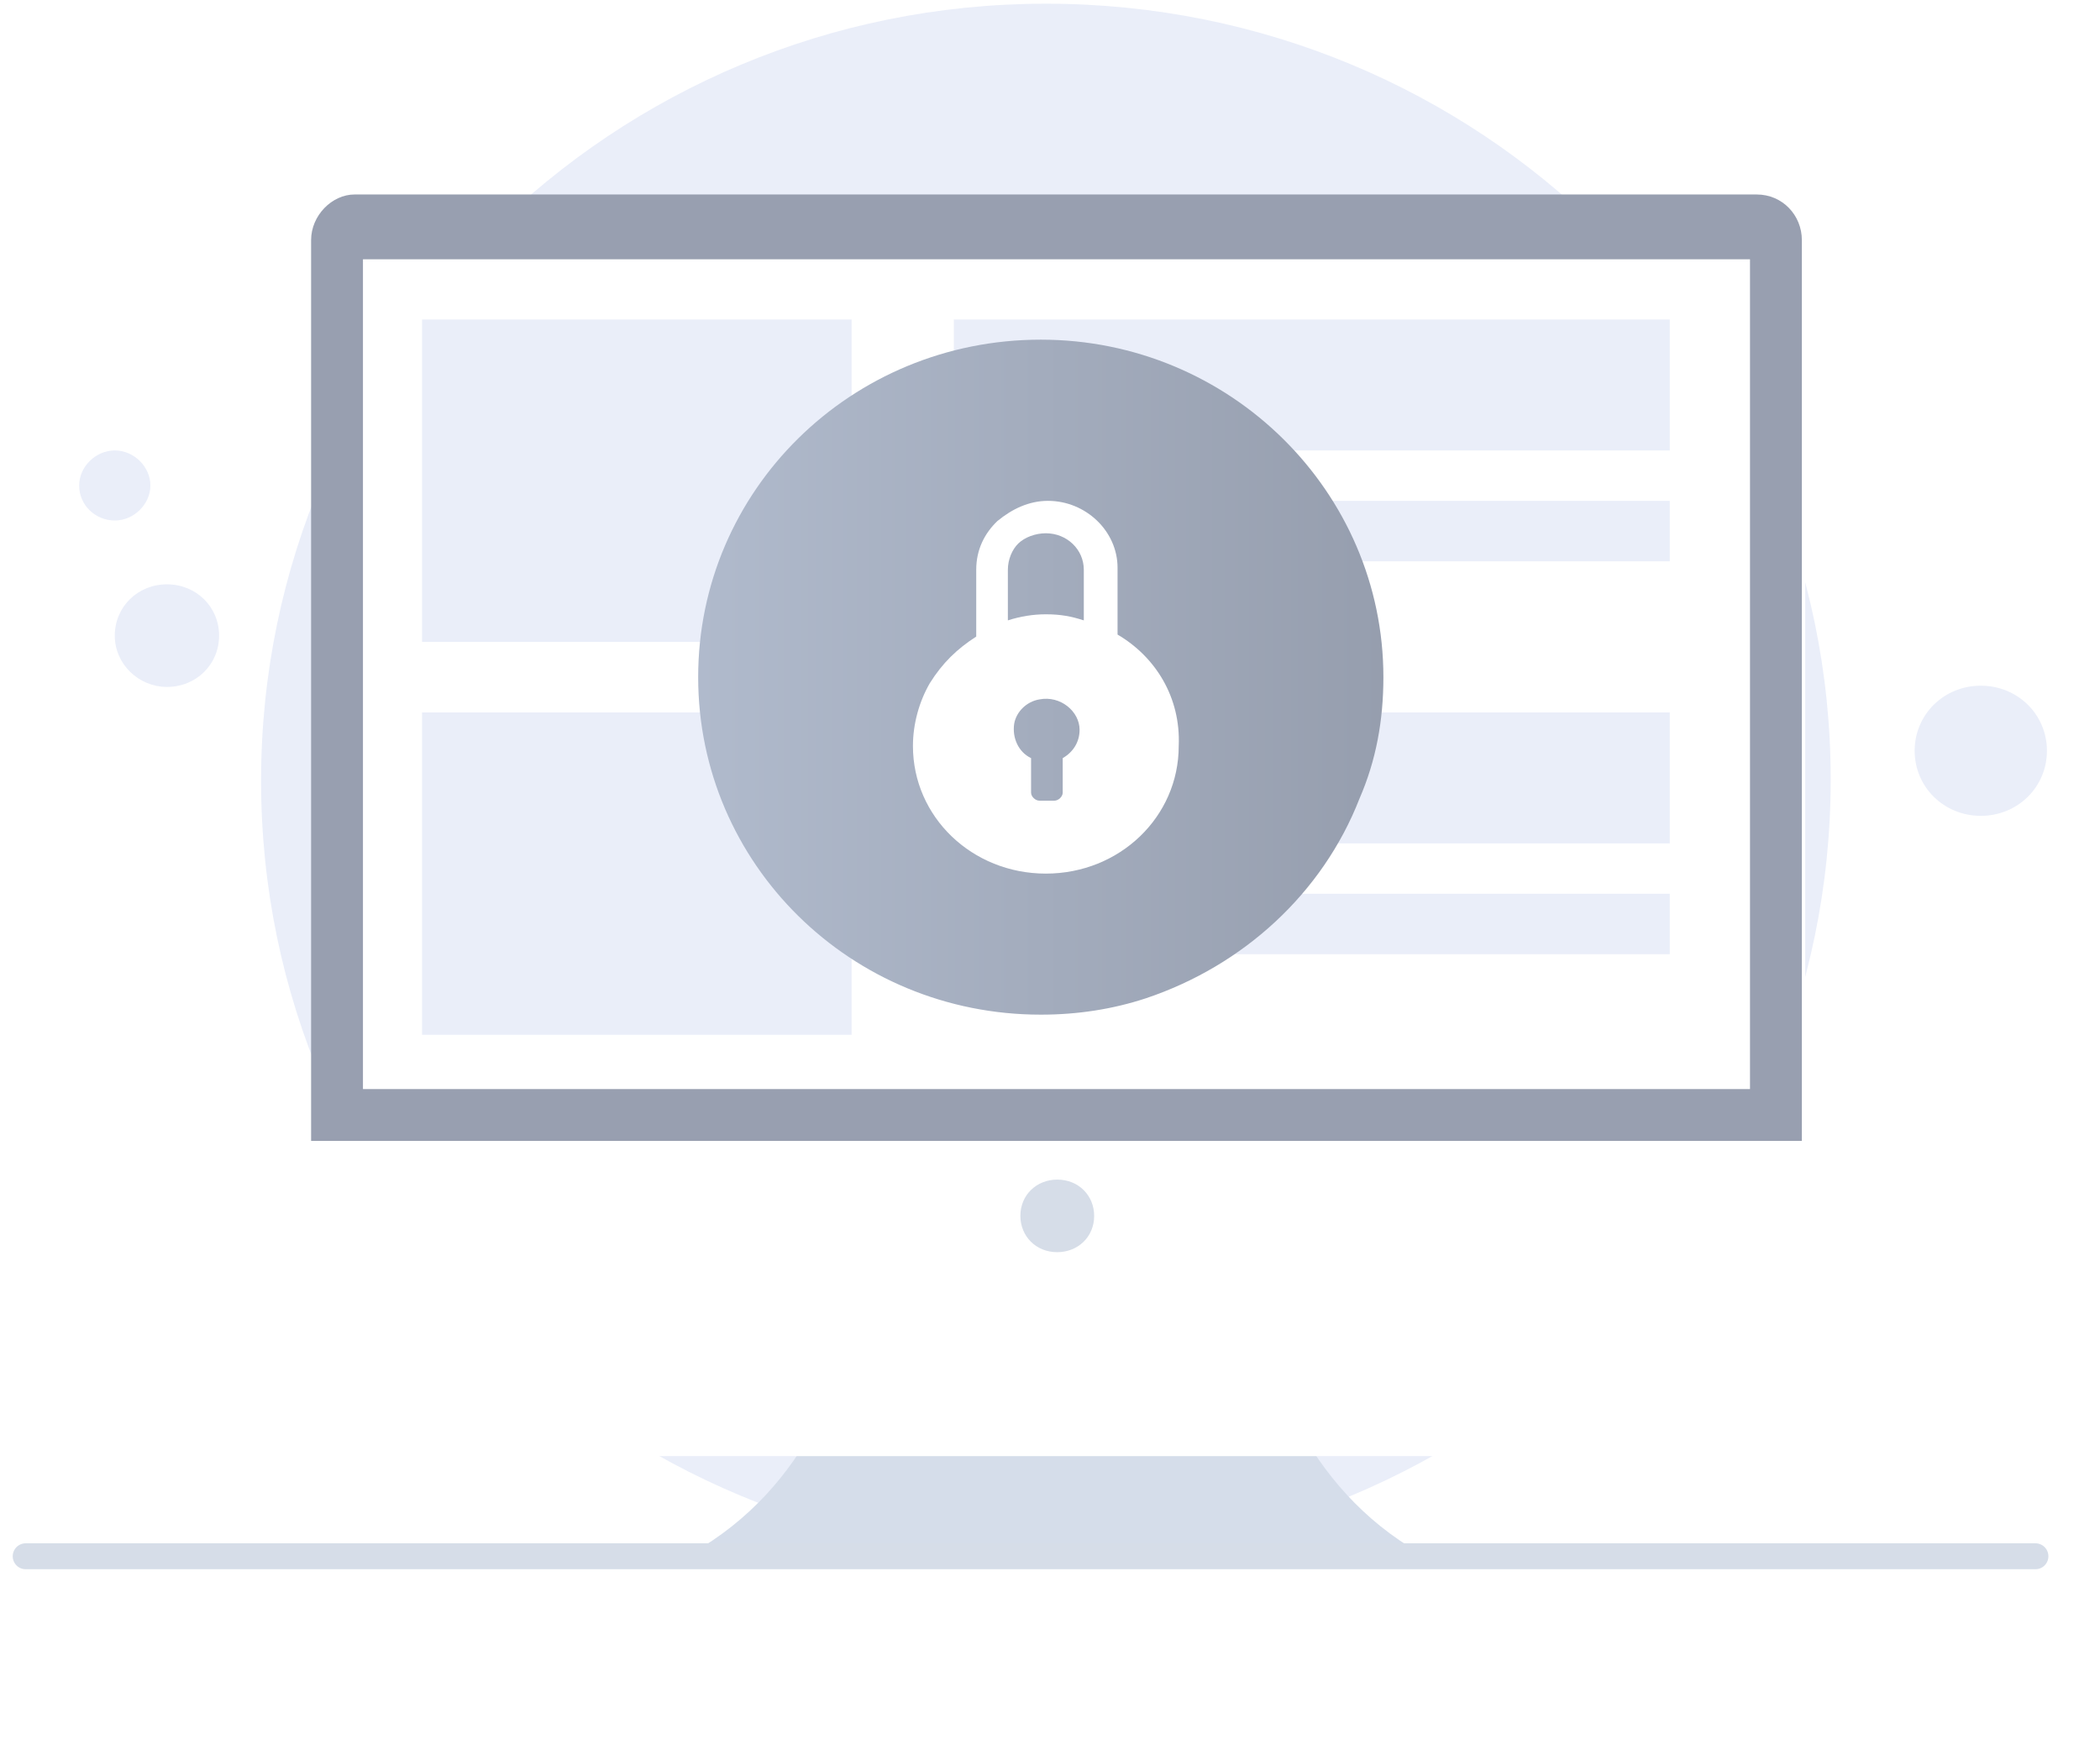 <svg width="162" height="135" viewBox="0 0 162 135" fill="none" xmlns="http://www.w3.org/2000/svg">
<path d="M80.683 120.065C114.143 120.065 141.226 93.233 141.226 60.127C141.226 27.021 114.143 0.285 80.683 0.285C47.32 0.285 20.14 27.117 20.14 60.223C20.14 93.329 47.32 120.065 80.683 120.065Z" fill="#EAEEF9"/>
<path d="M109.625 119.842C100.401 120.131 89.313 119.842 81.463 119.745C73.711 120.035 62.525 120.131 53.301 119.842C62.426 114.726 65.665 105.171 66.057 98.897H96.672C97.359 105.074 100.597 114.726 109.625 119.842Z" fill="#D5DDEA"/>
<g filter="url(#filter0_d)">
<path d="M139.258 18.979V97.835C139.258 99.862 137.688 101.31 135.922 101.31H27.592C25.728 101.31 24.256 99.766 24.256 97.835V18.979C24.256 17.146 25.826 15.505 27.592 15.505H135.726C137.786 15.601 139.258 17.146 139.258 18.979Z" fill="white"/>
</g>
<path d="M139 18.515V88H24V18.515C24 16.622 25.61 15 27.355 15H135.511C137.524 15 139 16.622 139 18.515Z" fill="#989FB0"/>
<path d="M134.866 20H28V84H135V20H134.866Z" fill="white"/>
<rect x="32.558" y="24.643" width="33.136" height="24.866" fill="#EAEEF9"/>
<rect x="73.583" y="24.643" width="55.226" height="10.102" fill="#EAEEF9"/>
<rect x="73.583" y="54.949" width="55.226" height="10.102" fill="#EAEEF9"/>
<rect x="73.583" y="38.631" width="55.226" height="4.662" fill="#EAEEF9"/>
<rect x="73.583" y="68.936" width="55.226" height="4.662" fill="#EAEEF9"/>
<rect x="32.558" y="54.949" width="33.136" height="24.866" fill="#EAEEF9"/>
<path d="M81.561 96.581C83.131 96.581 84.407 95.422 84.407 93.782C84.407 92.237 83.229 90.983 81.561 90.983C79.991 90.983 78.715 92.141 78.715 93.782C78.715 95.326 79.893 96.581 81.561 96.581Z" fill="#D6DDE8"/>
<path d="M1.981 120.035H157.019" stroke="#D6DDE8" stroke-width="2" stroke-miterlimit="10" stroke-linecap="round" stroke-linejoin="round"/>
<path d="M12.879 52.984C15.136 52.984 16.902 51.247 16.902 49.027C16.902 46.807 15.136 45.07 12.879 45.07C10.622 45.07 8.855 46.807 8.855 49.027C8.855 51.247 10.72 52.984 12.879 52.984Z" fill="#EAEEF9"/>
<path d="M8.855 40.147C10.327 40.147 11.602 38.893 11.602 37.445C11.602 35.997 10.327 34.742 8.855 34.742C7.383 34.742 6.107 35.997 6.107 37.445C6.107 38.989 7.383 40.147 8.855 40.147Z" fill="#EAEEF9"/>
<path d="M152.805 62.926C155.65 62.926 157.907 60.706 157.907 57.907C157.907 55.108 155.65 52.888 152.805 52.888C149.959 52.888 147.702 55.108 147.702 57.907C147.702 60.706 149.959 62.926 152.805 62.926Z" fill="#EAEEF9"/>
<path d="M106.719 52.229C106.719 55.588 106.15 58.667 104.871 61.606C102.03 68.884 95.919 74.482 88.388 77.002C85.831 77.841 83.131 78.261 80.289 78.261C65.653 78.261 53.859 66.645 53.859 52.229C53.859 37.814 65.653 26.198 80.289 26.198C94.925 26.198 106.719 37.954 106.719 52.229Z" fill="url(#paint0_linear)"/>
<path d="M86.211 48.944V43.787C86.211 40.974 83.77 38.631 80.841 38.631C79.377 38.631 78.075 39.256 76.936 40.193C75.96 41.131 75.309 42.381 75.309 43.943V49.1C73.844 50.038 72.705 51.131 71.729 52.694C70.915 54.1 70.427 55.819 70.427 57.538C70.427 63.007 74.984 67.382 80.679 67.382C86.374 67.382 90.93 63.007 90.93 57.538C91.093 53.788 89.14 50.663 86.211 48.944ZM81.981 58.475V61.132C81.981 61.444 81.655 61.757 81.33 61.757H80.191C79.865 61.757 79.54 61.444 79.54 61.132V59.413V58.475C78.563 58.007 78.075 56.913 78.238 55.819C78.401 54.882 79.214 54.1 80.191 53.944C81.818 53.632 83.282 54.882 83.282 56.288C83.282 57.225 82.794 58.007 81.981 58.475ZM83.608 47.85C82.632 47.537 81.818 47.381 80.679 47.381C79.703 47.381 78.726 47.537 77.75 47.85V43.943C77.75 43.162 78.075 42.381 78.563 41.912C79.052 41.443 79.865 41.131 80.679 41.131C82.306 41.131 83.608 42.381 83.608 43.943V47.85Z" fill="white"/>
<defs>
<filter id="filter0_d" x="2.256" y="4.505" width="159.002" height="129.805" filterUnits="userSpaceOnUse" color-interpolation-filters="sRGB">
<feFlood flood-opacity="0" result="BackgroundImageFix"/>
<feColorMatrix in="SourceAlpha" type="matrix" values="0 0 0 0 0 0 0 0 0 0 0 0 0 0 0 0 0 0 127 0" result="hardAlpha"/>
<feOffset dy="11"/>
<feGaussianBlur stdDeviation="11"/>
<feColorMatrix type="matrix" values="0 0 0 0 0.398 0 0 0 0 0.477 0 0 0 0 0.575 0 0 0 0.27 0"/>
<feBlend mode="normal" in2="BackgroundImageFix" result="effect1_dropShadow"/>
<feBlend mode="normal" in="SourceGraphic" in2="effect1_dropShadow" result="shape"/>
</filter>
<linearGradient id="paint0_linear" x1="53.835" y1="52.235" x2="106.728" y2="52.235" gradientUnits="userSpaceOnUse">
<stop stop-color="#B0BACC"/>
<stop offset="1" stop-color="#969EAE"/>
</linearGradient>
</defs>
</svg>
